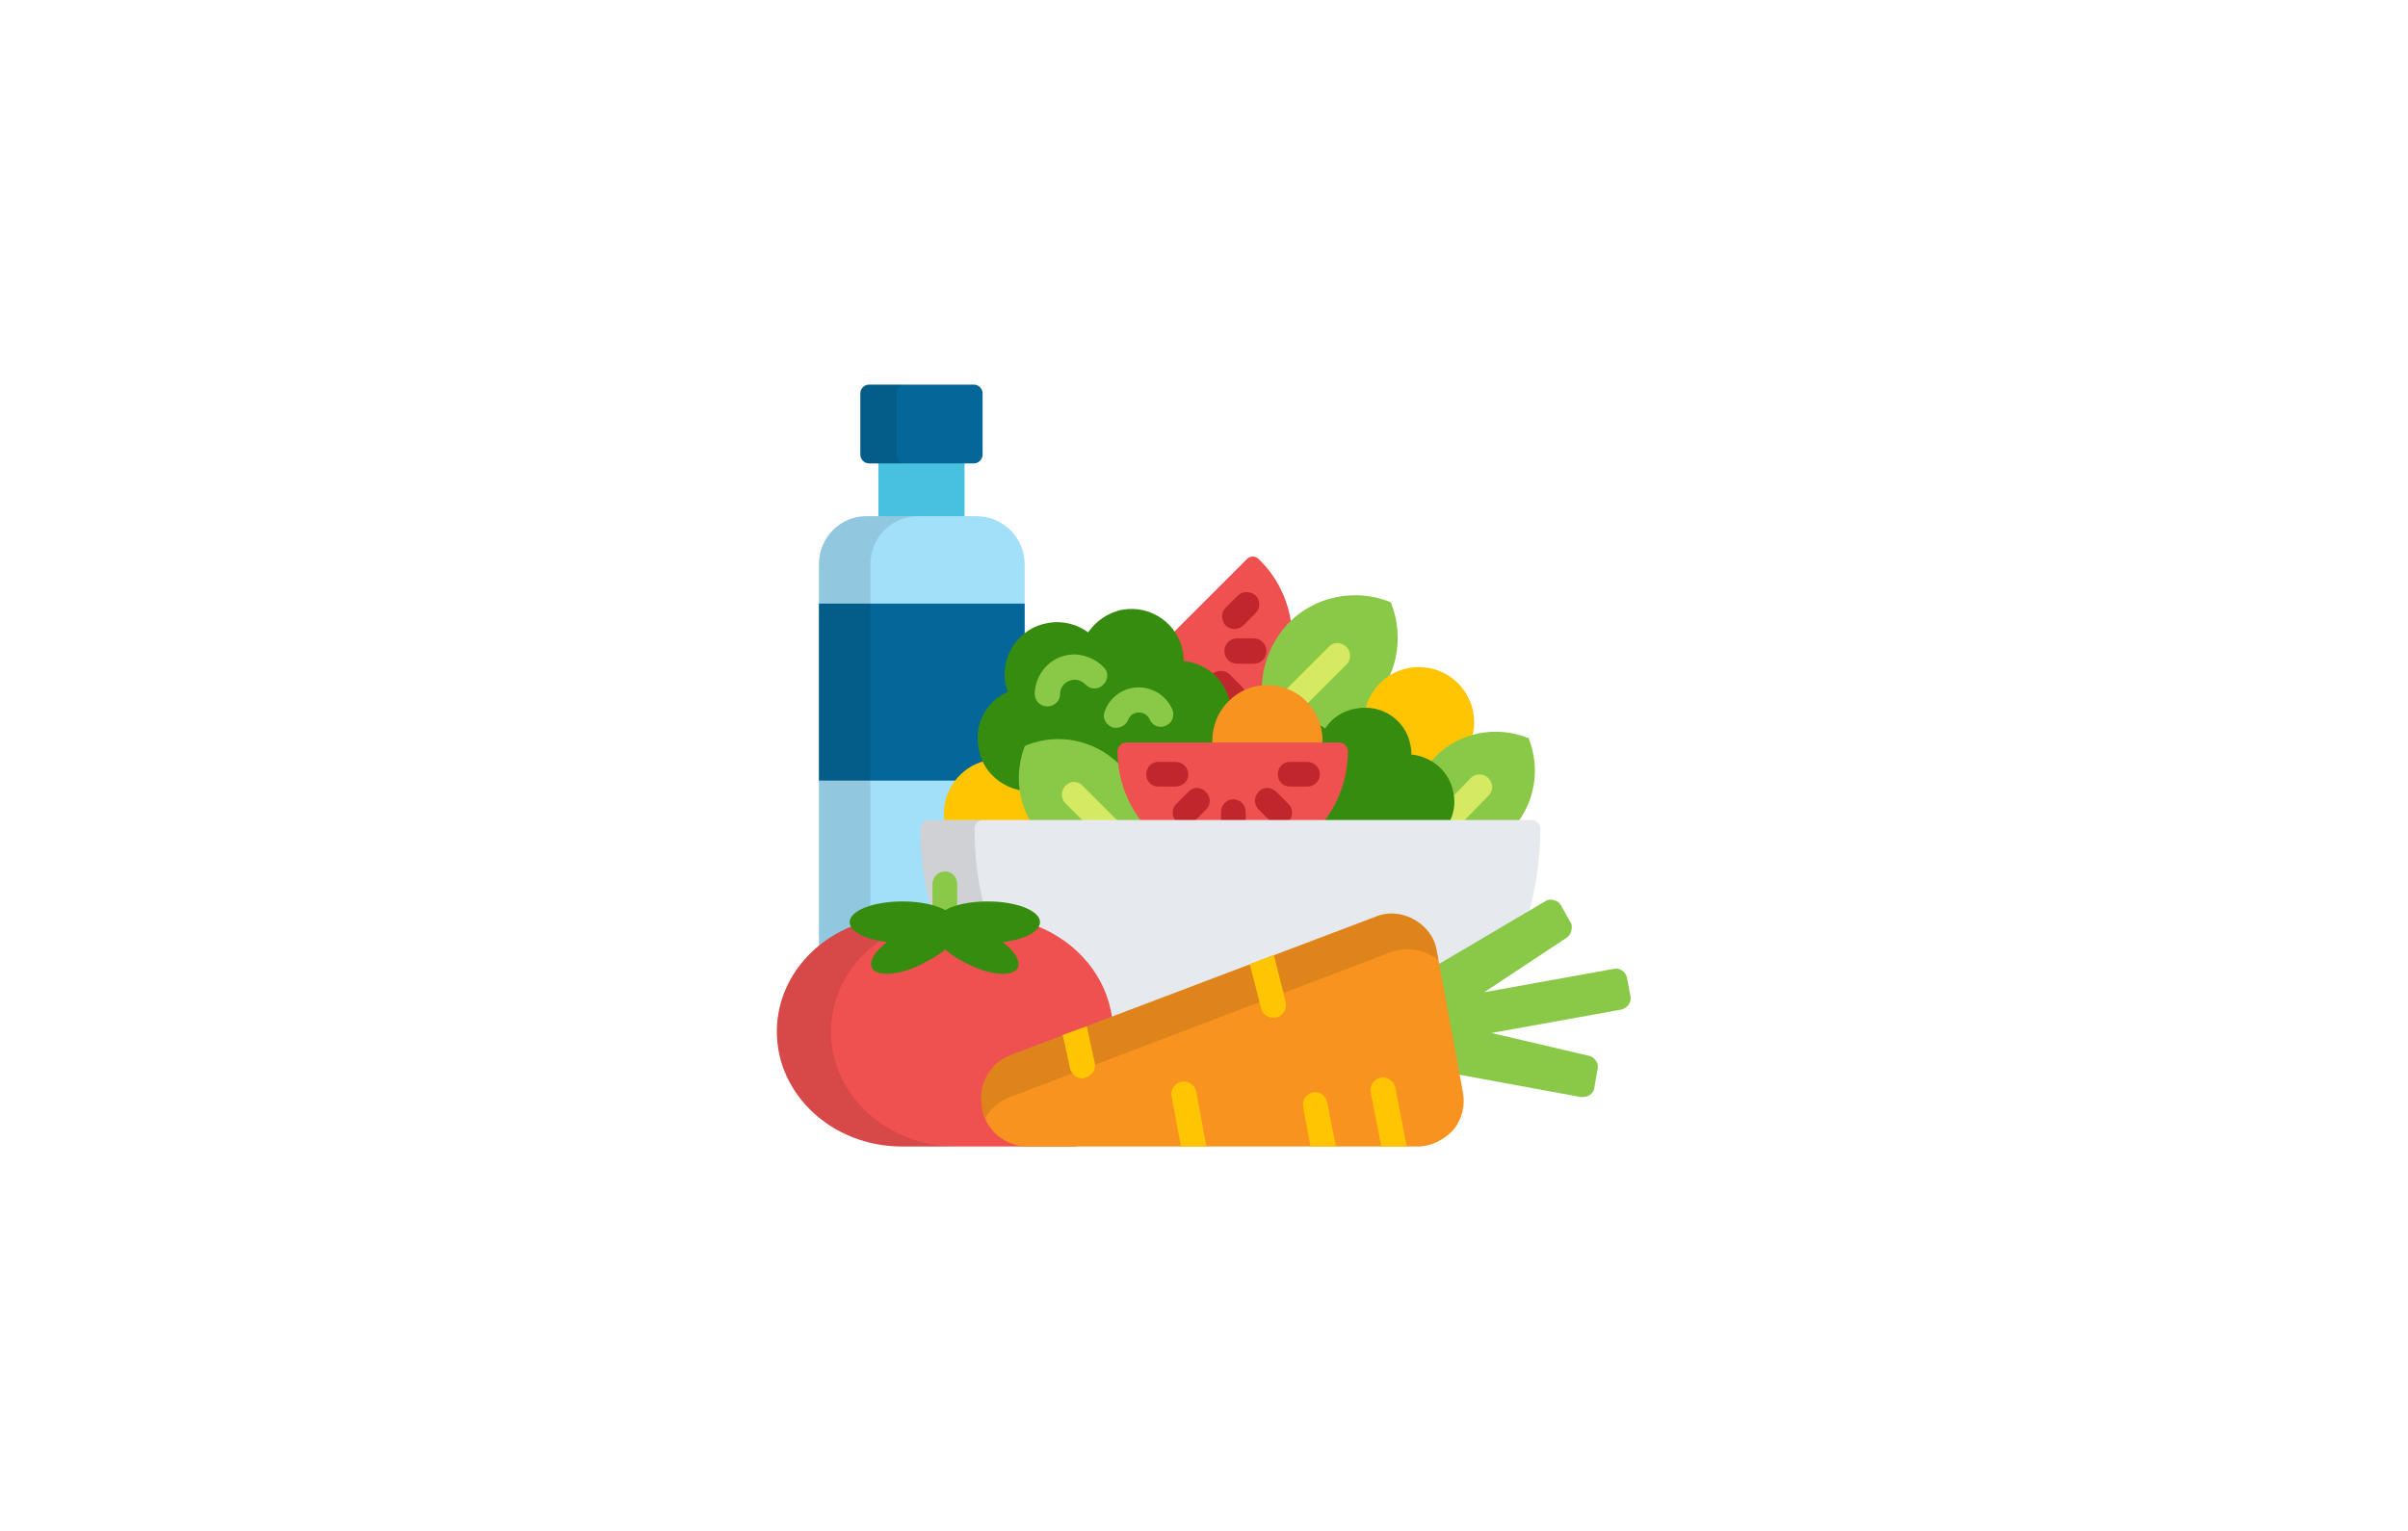 <?xml version="1.0" encoding="UTF-8"?>
<!DOCTYPE svg PUBLIC "-//W3C//DTD SVG 1.1//EN" "http://www.w3.org/Graphics/SVG/1.1/DTD/svg11.dtd">
<!-- Creator: CorelDRAW 2019 (64-Bit) -->
<svg xmlns="http://www.w3.org/2000/svg" xml:space="preserve" width="283px" height="180px" version="1.1" style="shape-rendering:geometricPrecision; text-rendering:geometricPrecision; image-rendering:optimizeQuality; fill-rule:evenodd; clip-rule:evenodd"
viewBox="0 0 36.05 22.93"
 xmlns:xlink="http://www.w3.org/1999/xlink">
 <defs>
  <style type="text/css">
   <![CDATA[
    .fil0 {fill:none}
    .fil2 {fill:#046699}
    .fil10 {fill:#368C0E}
    .fil1 {fill:#48C1E1}
    .fil7 {fill:#89C947}
    .fil4 {fill:#A2DFF9}
    .fil6 {fill:#C0272D}
    .fil8 {fill:#D5E962}
    .fil12 {fill:#E6E9ED}
    .fil5 {fill:#EF5050}
    .fil11 {fill:#F7931E}
    .fil9 {fill:#FFC502}
    .fil3 {fill:black;fill-opacity:0.102}
   ]]>
  </style>
 </defs>
 <g id="Layer_x0020_1">
  <rect class="fil0" width="36.05" height="22.93"/>
  <g id="new-foods.svg">
   <rect class="fil1" x="13.15" y="6.91" width="1.29" height="0.86"/>
   <path class="fil2" d="M14.71 6.81c0,0.07 -0.06,0.13 -0.13,0.13l-1.57 0c-0.07,0 -0.13,-0.06 -0.13,-0.13l0 -0.92c0,-0.07 0.06,-0.13 0.13,-0.13l1.57 0c0.07,0 0.13,0.06 0.13,0.13l0 0.92 0 0z"/>
   <g>
    <path class="fil3" d="M13.42 6.81l0 -0.92c0,-0.07 0.06,-0.13 0.13,-0.13l-0.54 0c-0.07,0 -0.13,0.06 -0.13,0.13l0 0.92c0,0.07 0.06,0.13 0.13,0.13l0.54 0c-0.07,0 -0.13,-0.06 -0.13,-0.13z"/>
   </g>
   <path class="fil4" d="M12.75 13.9c0.01,0 0.01,-0.01 0.01,-0.02 0.01,0 0.01,-0.01 0,-0.02 -0.01,-0.02 -0.01,-0.03 -0.01,-0.05 0,-0.14 0.3,-0.29 0.76,-0.29 0.14,0 0.28,0.02 0.41,0.05 0,0 0,0 0,0 0.01,0 0.02,0 0.02,-0.01 0.01,0 0.01,-0.01 0.01,-0.02 -0.08,-0.32 -0.13,-0.64 -0.14,-0.97 0,-0.01 0,-0.01 0,-0.02 0,-0.04 0,-0.09 0,-0.14 0,-0.06 0.05,-0.1 0.1,-0.1l0.23 0c0.01,0 0.01,-0.01 0.02,-0.01 0,-0.01 0,-0.01 0,-0.02 0,-0.03 0,-0.06 0,-0.09 0,-0.35 0.22,-0.66 0.56,-0.76 0.01,0 0.01,-0.01 0.01,-0.02 0.01,0 0.01,-0.01 0,-0.02 -0.03,-0.06 -0.05,-0.13 -0.06,-0.19 -0.06,-0.34 0.12,-0.68 0.43,-0.82 0.01,0 0.02,-0.02 0.01,-0.03 -0.01,-0.04 -0.02,-0.08 -0.03,-0.12 -0.05,-0.28 0.06,-0.54 0.26,-0.71l0 -1.07c0,-0.4 -0.33,-0.72 -0.72,-0.72l-1.65 0c-0.39,0 -0.71,0.32 -0.71,0.72l0 5.75c0.14,-0.12 0.31,-0.23 0.49,-0.3z"/>
   <path class="fil2" d="M14.72 11.43c0.01,0 0.01,-0.01 0.01,-0.02 0.01,0 0.01,-0.01 0,-0.02 -0.03,-0.06 -0.05,-0.13 -0.06,-0.19 -0.06,-0.34 0.12,-0.68 0.43,-0.82 0.01,0 0.02,-0.02 0.01,-0.03 -0.01,-0.04 -0.02,-0.08 -0.03,-0.12 -0.05,-0.28 0.06,-0.54 0.26,-0.71l0 -0.48 -3.08 0 0 2.65 2.07 0c0.1,-0.12 0.23,-0.21 0.39,-0.26z"/>
   <path class="fil3" d="M13.03 13.59l0 -5.14c0,-0.4 0.32,-0.72 0.72,-0.72l-0.78 0c-0.39,0 -0.71,0.32 -0.71,0.72l0 5.75c0.14,-0.12 0.31,-0.23 0.49,-0.3 0.01,0 0.01,-0.01 0.01,-0.02 0.01,0 0.01,-0.01 0,-0.02 -0.01,-0.02 -0.01,-0.03 -0.01,-0.05 0,-0.08 0.1,-0.17 0.28,-0.22z"/>
   <path class="fil5" d="M17.69 9.77c0,0.04 0.01,0.09 0.01,0.13 0,0.01 0.01,0.02 0.02,0.03 0.32,0.02 0.59,0.25 0.67,0.56 0,0.01 0,0.02 0.01,0.02 0,0 0.01,0 0.01,0 0.01,0 0.01,0 0.02,-0.01 0.13,-0.12 0.29,-0.19 0.46,-0.21 0.02,0 0.03,-0.01 0.03,-0.02 0.01,-0.35 0.15,-0.68 0.4,-0.93 0,0 0.01,-0.01 0.01,-0.01 -0.05,-0.35 -0.21,-0.69 -0.48,-0.95 -0.05,-0.06 -0.14,-0.06 -0.19,0l-1.09 1.09c0.06,0.09 0.1,0.19 0.12,0.3z"/>
   <g>
    <path class="fil6" d="M18.39 10.49c0,0.01 0,0.02 0.01,0.02 0,0 0.01,0 0.01,0 0.01,0 0.01,0 0.02,-0.01 0.06,-0.06 0.13,-0.1 0.21,-0.14 -0.01,-0.03 -0.03,-0.05 -0.05,-0.08l-0.18 -0.18c-0.07,-0.07 -0.19,-0.07 -0.27,0 0,0 0,0 0,0 0.12,0.1 0.21,0.24 0.25,0.39z"/>
    <path class="fil6" d="M18.77 9.94l-0.25 0c-0.11,0 -0.19,-0.09 -0.19,-0.19 0,-0.1 0.08,-0.19 0.19,-0.19l0.25 0c0.11,0 0.19,0.09 0.19,0.19 0,0.1 -0.08,0.19 -0.19,0.19z"/>
    <path class="fil6" d="M18.48 9.42c-0.05,0 -0.09,-0.02 -0.13,-0.05 -0.07,-0.08 -0.07,-0.2 0,-0.27l0.18 -0.18c0.07,-0.07 0.19,-0.07 0.27,0 0.07,0.07 0.07,0.19 0,0.26l-0.19 0.19c-0.03,0.03 -0.08,0.05 -0.13,0.05z"/>
   </g>
   <path class="fil7" d="M20.83 9.04c0,-0.01 -0.01,-0.01 -0.01,-0.02 -0.01,0 -0.01,0 -0.02,-0.01 -0.52,-0.2 -1.11,-0.08 -1.5,0.31 -0.26,0.27 -0.4,0.62 -0.41,0.97 0.03,0 0.05,0 0.08,0 0.39,0 0.71,0.28 0.79,0.65 0.28,-0.05 0.55,-0.18 0.76,-0.4 0.39,-0.39 0.51,-0.98 0.31,-1.5z"/>
   <path class="fil8" d="M20.16 9.69c-0.08,-0.08 -0.2,-0.08 -0.27,0l-0.65 0.65c0.13,0.04 0.23,0.12 0.32,0.21l0.6 -0.6c0.07,-0.07 0.07,-0.19 0,-0.26z"/>
   <g>
    <path class="fil9" d="M21.1 11.18c0,0.04 0.01,0.08 0.01,0.12 0,0.01 0.01,0.02 0.02,0.02 0.1,0.01 0.2,0.04 0.29,0.1 0,0 0.01,0 0.01,0 0.01,0 0.01,0 0.02,-0.01 0.02,-0.02 0.04,-0.04 0.06,-0.06 0.15,-0.15 0.33,-0.26 0.53,-0.32 0.02,-0.07 0.03,-0.14 0.03,-0.21 0,-0.46 -0.37,-0.83 -0.83,-0.83 -0.39,0 -0.71,0.27 -0.8,0.63 0.33,0.01 0.6,0.24 0.66,0.56z"/>
    <path class="fil9" d="M15.45 12.29c-0.09,-0.15 -0.14,-0.31 -0.16,-0.48 -0.24,-0.04 -0.45,-0.19 -0.56,-0.41 -0.34,0.09 -0.6,0.41 -0.6,0.79 0,0.04 0.01,0.07 0.01,0.1l1.31 0 0 0z"/>
   </g>
   <path class="fil7" d="M21.74 11.88c0.02,0.14 0,0.28 -0.06,0.41l1.06 0c0.25,-0.35 0.31,-0.81 0.15,-1.22 0,-0.01 0,-0.01 -0.01,-0.02 0,0 -0.01,0 -0.01,0 -0.48,-0.19 -1.02,-0.08 -1.38,0.28 -0.03,0.03 -0.05,0.06 -0.08,0.08 0.17,0.1 0.29,0.27 0.33,0.47z"/>
   <path class="fil8" d="M21.68 12.29l0.24 0 0.36 -0.37c0.08,-0.07 0.08,-0.19 0,-0.27 -0.07,-0.07 -0.19,-0.07 -0.26,0l-0.27 0.28c0.01,0.12 -0.01,0.25 -0.07,0.36z"/>
   <path class="fil10" d="M18.41 10.51c-0.07,-0.34 -0.36,-0.58 -0.69,-0.61 0,-0.04 0,-0.09 -0.01,-0.13 -0.07,-0.43 -0.48,-0.71 -0.9,-0.64 -0.22,0.04 -0.4,0.17 -0.52,0.34 -0.16,-0.12 -0.38,-0.18 -0.6,-0.14 -0.43,0.07 -0.71,0.48 -0.64,0.9 0.01,0.04 0.02,0.09 0.04,0.13 -0.32,0.14 -0.51,0.48 -0.44,0.84 0.05,0.34 0.32,0.58 0.64,0.64 -0.03,-0.22 -0.01,-0.44 0.08,-0.65 0,0 0,0 0,0 0,-0.01 0,-0.01 0,-0.01 0.15,-0.06 0.31,-0.09 0.47,-0.09 0.33,0 0.65,0.13 0.89,0.37 0.02,0.02 0.03,0.04 0.05,0.06 -0.02,-0.09 -0.02,-0.18 -0.02,-0.27 0,-0.06 0.05,-0.11 0.11,-0.11l1.3 0c0,-0.01 0,-0.03 0,-0.05 0,-0.23 0.09,-0.43 0.24,-0.58z"/>
   <g>
    <path class="fil7" d="M15.68 10.58c0,0 0,0 0,0 -0.11,0 -0.19,-0.09 -0.19,-0.19 0.01,-0.33 0.27,-0.59 0.6,-0.59 0,0 0,0 0.01,0 0.16,0.01 0.32,0.08 0.43,0.2 0.07,0.07 0.06,0.19 -0.02,0.26 -0.07,0.07 -0.19,0.07 -0.26,-0.01 -0.04,-0.04 -0.1,-0.07 -0.16,-0.07 -0.12,0 -0.22,0.09 -0.22,0.22 0,0.1 -0.09,0.18 -0.19,0.18z"/>
    <path class="fil7" d="M16.71 10.9c-0.02,0 -0.04,0 -0.06,-0.01 -0.1,-0.04 -0.15,-0.14 -0.11,-0.24 0.1,-0.28 0.42,-0.43 0.7,-0.32 0.14,0.05 0.25,0.16 0.31,0.29 0.04,0.1 0,0.21 -0.1,0.25 -0.09,0.04 -0.2,0 -0.24,-0.1 -0.02,-0.04 -0.06,-0.08 -0.1,-0.09 -0.09,-0.03 -0.19,0.01 -0.22,0.1 -0.03,0.07 -0.1,0.12 -0.18,0.12z"/>
   </g>
   <path class="fil10" d="M19.77 11.14l-0.01 0c0,0 0,0 0,0.01l0.25 0c0.08,0 0.14,0.06 0.14,0.13 0,0.38 -0.12,0.73 -0.33,1.01l1.89 0c0.06,-0.13 0.08,-0.27 0.05,-0.41 -0.05,-0.32 -0.32,-0.55 -0.63,-0.58 0,-0.04 0,-0.08 -0.01,-0.12 -0.06,-0.39 -0.43,-0.64 -0.81,-0.57 -0.2,0.03 -0.37,0.14 -0.47,0.3 -0.03,-0.02 -0.07,-0.05 -0.11,-0.06 0.03,0.07 0.04,0.16 0.04,0.24 0,0.02 0,0.03 0,0.05z"/>
   <path class="fil11" d="M19.79 11.14c0,-0.01 0.01,-0.03 0.01,-0.05 0,-0.46 -0.37,-0.83 -0.83,-0.83 -0.45,0 -0.82,0.37 -0.82,0.83 0,0.02 0,0.04 0,0.05l1.64 0z"/>
   <path class="fil7" d="M16.75 11.44c-0.37,-0.36 -0.91,-0.47 -1.38,-0.28 -0.01,0 -0.01,0 -0.02,0.01 0,0 -0.01,0.01 -0.01,0.01 -0.14,0.37 -0.11,0.78 0.08,1.11l1.7 0c-0.17,-0.23 -0.29,-0.5 -0.33,-0.8 -0.02,-0.02 -0.03,-0.03 -0.04,-0.05z"/>
   <path class="fil8" d="M16.21 12.29l0.52 0 -0.52 -0.52c-0.07,-0.08 -0.19,-0.08 -0.26,0 -0.07,0.07 -0.07,0.19 0,0.26l0.26 0.26z"/>
   <path class="fil5" d="M19.83 12.29c0.22,-0.29 0.35,-0.65 0.35,-1.04 0,-0.07 -0.06,-0.13 -0.13,-0.13l-3.18 0c-0.08,0 -0.14,0.06 -0.14,0.13 0,0.39 0.13,0.75 0.35,1.04l2.75 0z"/>
   <g>
    <path class="fil6" d="M18.65 12.29l0 -0.13c0,-0.1 -0.08,-0.19 -0.19,-0.19 -0.1,0 -0.18,0.09 -0.18,0.19l0 0.13 0.37 0z"/>
    <path class="fil6" d="M19.01 12.29l0.29 0c0.06,-0.07 0.06,-0.18 -0.01,-0.25l-0.18 -0.18c-0.08,-0.08 -0.2,-0.08 -0.27,0 -0.07,0.07 -0.07,0.19 0,0.26l0.17 0.17z"/>
    <path class="fil6" d="M17.89 12.29l0.17 -0.17c0.07,-0.07 0.07,-0.19 -0.01,-0.26 -0.07,-0.08 -0.19,-0.08 -0.26,0l-0.18 0.18c-0.07,0.07 -0.07,0.18 -0.01,0.25l0.29 0 0 0z"/>
    <path class="fil6" d="M17.6 11.78l-0.26 0c-0.1,0 -0.18,-0.08 -0.18,-0.18 0,-0.11 0.08,-0.19 0.18,-0.19l0.26 0c0.1,0 0.19,0.08 0.19,0.19 0,0.1 -0.09,0.18 -0.19,0.18z"/>
    <path class="fil6" d="M19.57 11.78l-0.26 0c-0.1,0 -0.18,-0.08 -0.18,-0.18 0,-0.11 0.08,-0.19 0.18,-0.19l0.26 0c0.1,0 0.19,0.08 0.19,0.19 0,0.1 -0.09,0.18 -0.19,0.18z"/>
   </g>
   <path class="fil12" d="M13.95 13.58c0.01,0 0.01,0 0.01,0 0.01,0 0.01,0 0.02,0 0,-0.01 0.01,-0.02 0.01,-0.02l0 -0.32c0,-0.09 0.07,-0.16 0.16,-0.16 0.09,0 0.16,0.07 0.16,0.16l0 0.32c0,0 0,0.01 0.01,0.02 0,0 0.01,0 0.01,0 0.01,0 0.01,0 0.01,0 0.13,-0.04 0.29,-0.06 0.45,-0.06 0.45,0 0.76,0.15 0.76,0.29 0,0.02 -0.01,0.03 -0.02,0.05 0,0.01 0,0.02 0,0.02 0,0.01 0.01,0.02 0.02,0.02 0.58,0.24 0.99,0.75 1.07,1.33 0,0 0.01,0.01 0.01,0.01 0.01,0.01 0.01,0.01 0.02,0.01 0,0 0,0 0,0l3.95 -1.5c0.07,-0.03 0.15,-0.04 0.23,-0.04 0.12,0 0.23,0.03 0.33,0.08 0.17,0.1 0.29,0.26 0.33,0.46l0.03 0.18c0.01,0.01 0.01,0.02 0.02,0.02 0,0 0,0.01 0.01,0.01 0,0 0.01,-0.01 0.01,-0.01l1.33 -0.78c0.11,-0.41 0.17,-0.83 0.17,-1.26 0,-0.07 -0.06,-0.13 -0.13,-0.13l-9.02 0c-0.07,0 -0.13,0.06 -0.13,0.13 0,0.4 0.05,0.79 0.15,1.16 0.01,0.01 0.02,0.01 0.02,0.01z"/>
   <path class="fil3" d="M13.95 13.58c0.01,0 0.01,0 0.01,0 0.01,0 0.01,0 0.02,0 0,-0.01 0.01,-0.02 0.01,-0.02l0 -0.32c0,-0.09 0.07,-0.16 0.16,-0.16 0.09,0 0.16,0.07 0.16,0.16l0 0.32c0,0 0,0.01 0.01,0.02 0,0 0.01,0 0.01,0 0.01,0 0.01,0 0.01,0 0.11,-0.03 0.24,-0.05 0.38,-0.06 -0.09,-0.36 -0.13,-0.73 -0.13,-1.11 0,-0.07 0.05,-0.13 0.13,-0.13l-0.81 0c-0.07,0 -0.13,0.06 -0.13,0.13 0,0.4 0.05,0.79 0.15,1.16 0.01,0.01 0.02,0.01 0.02,0.01z"/>
   <path class="fil7" d="M14.15 13.67c0.05,-0.03 0.11,-0.05 0.18,-0.08l0 -0.35c0,-0.1 -0.08,-0.19 -0.18,-0.19 -0.11,0 -0.19,0.09 -0.19,0.19l0 0.35c0.07,0.03 0.14,0.05 0.19,0.08z"/>
   <path class="fil5" d="M16.06 17.14l-0.68 0 0 0c-0.32,0 -0.59,-0.23 -0.65,-0.54l-0.01 -0.04c-0.06,-0.31 0.12,-0.62 0.42,-0.74l1.51 -0.57c-0.08,-0.62 -0.52,-1.14 -1.12,-1.38 -0.06,0.09 -0.26,0.18 -0.52,0.21 -0.01,0 -0.02,0.01 -0.02,0.02 0,0.01 0,0.02 0.01,0.02 0.13,0.11 0.22,0.23 0.23,0.31 0,0.03 -0.01,0.06 -0.03,0.08 -0.03,0.03 -0.09,0.05 -0.18,0.05 0,0 0,0 0,0 -0.17,0 -0.39,-0.07 -0.61,-0.19 -0.09,-0.05 -0.18,-0.11 -0.25,-0.17 0,0 -0.01,0 -0.01,0 -0.01,0 -0.01,0 -0.02,0 -0.07,0.06 -0.15,0.12 -0.25,0.17 -0.21,0.12 -0.44,0.19 -0.61,0.19 -0.08,0 -0.15,-0.02 -0.18,-0.05 -0.02,-0.02 -0.02,-0.05 -0.02,-0.08 0.01,-0.08 0.09,-0.2 0.23,-0.31 0.01,0 0.01,-0.01 0.01,-0.02 -0.01,-0.01 -0.02,-0.02 -0.03,-0.02 -0.26,-0.03 -0.46,-0.12 -0.52,-0.21 -0.66,0.26 -1.13,0.87 -1.13,1.58 0,0.95 0.84,1.72 1.87,1.72l2.6 0c0.03,0 0.01,-0.01 -0.04,-0.03z"/>
   <path class="fil3" d="M12.44 15.45c0,-0.57 0.3,-1.07 0.76,-1.38 -0.22,-0.04 -0.39,-0.12 -0.44,-0.2 -0.66,0.26 -1.13,0.87 -1.13,1.58 0,0.95 0.84,1.72 1.87,1.72l0.81 0c-1.03,0 -1.87,-0.77 -1.87,-1.72z"/>
   <path class="fil10" d="M15.57 13.81c0,-0.17 -0.35,-0.31 -0.78,-0.31 -0.27,0 -0.5,0.05 -0.64,0.13 -0.14,-0.08 -0.38,-0.13 -0.64,-0.13 -0.44,0 -0.79,0.14 -0.79,0.31 0,0.14 0.24,0.26 0.56,0.3 -0.2,0.15 -0.29,0.32 -0.21,0.41 0.11,0.12 0.48,0.07 0.82,-0.13 0.1,-0.05 0.19,-0.11 0.26,-0.17 0.07,0.06 0.15,0.12 0.25,0.17 0.35,0.2 0.71,0.25 0.82,0.13 0.08,-0.09 -0.01,-0.26 -0.21,-0.41 0.33,-0.04 0.56,-0.16 0.56,-0.3z"/>
   <path class="fil7" d="M24.41 14.92l-0.05 -0.27c-0.02,-0.1 -0.11,-0.16 -0.2,-0.14l-1.94 0.35 1.24 -0.82c0.05,-0.04 0.08,-0.11 0.07,-0.18 0,-0.02 -0.01,-0.03 -0.02,-0.05l-0.14 -0.25c-0.02,-0.04 -0.06,-0.07 -0.11,-0.08 -0.04,-0.01 -0.09,-0.01 -0.13,0.02l-1.61 0.95 0.3 1.64 1.85 0.34c0.05,0 0.1,-0.01 0.13,-0.03 0.04,-0.03 0.07,-0.07 0.07,-0.12l0.05 -0.28c0,-0.02 0,-0.04 0,-0.06 -0.02,-0.06 -0.07,-0.12 -0.14,-0.13l-1.45 -0.34 1.94 -0.35c0.09,-0.02 0.16,-0.11 0.14,-0.2z"/>
   <path class="fil11" d="M14.7 16.6c0.06,0.33 0.35,0.57 0.68,0.57l5.84 0c0.21,0 0.4,-0.1 0.54,-0.25 0.13,-0.16 0.18,-0.37 0.14,-0.57l-0.39 -2.11c-0.03,-0.2 -0.16,-0.37 -0.34,-0.47 -0.18,-0.1 -0.39,-0.12 -0.58,-0.04l-5.46 2.07c-0.31,0.12 -0.49,0.44 -0.43,0.77l0 0.03z"/>
   <g>
    <path class="fil3" d="M14.7 16.6c0.01,0.05 0.03,0.1 0.05,0.15 0.08,-0.15 0.21,-0.26 0.37,-0.32l5.7 -2.17c0.2,-0.07 0.42,-0.06 0.61,0.05 0.04,0.02 0.08,0.04 0.11,0.07l-0.03 -0.13c-0.03,-0.21 -0.16,-0.38 -0.34,-0.48 -0.18,-0.1 -0.39,-0.12 -0.58,-0.04l-5.46 2.07c-0.31,0.12 -0.49,0.44 -0.43,0.77l0 0.03z"/>
   </g>
   <g>
    <path class="fil9" d="M20.89 16.29c-0.02,-0.1 -0.12,-0.17 -0.22,-0.15 -0.1,0.02 -0.17,0.12 -0.15,0.22l0.16 0.81 0.38 0 -0.17 -0.88z"/>
    <path class="fil9" d="M19.87 16.51c-0.02,-0.1 -0.11,-0.17 -0.21,-0.15 -0.11,0.02 -0.17,0.12 -0.15,0.22l0.11 0.59 0.38 0 -0.13 -0.66z"/>
    <path class="fil9" d="M18.88 15.1c0.02,0.09 0.1,0.14 0.18,0.14 0.02,0 0.03,0 0.05,0 0.1,-0.03 0.16,-0.13 0.14,-0.23l-0.18 -0.71 -0.36 0.14 0.17 0.66z"/>
    <path class="fil9" d="M17.91 16.35c-0.02,-0.1 -0.12,-0.17 -0.22,-0.15 -0.1,0.02 -0.17,0.11 -0.15,0.22l0.14 0.75 0.38 0 -0.15 -0.82z"/>
    <path class="fil9" d="M16.02 16c0.02,0.09 0.1,0.15 0.18,0.15 0.02,0 0.03,0 0.04,-0.01 0.1,-0.02 0.17,-0.12 0.15,-0.22l-0.12 -0.55 -0.36 0.13 0.11 0.5z"/>
   </g>
   <g>
   </g>
   <g>
   </g>
   <g>
   </g>
   <g>
   </g>
   <g>
   </g>
   <g>
   </g>
   <g>
   </g>
   <g>
   </g>
   <g>
   </g>
   <g>
   </g>
   <g>
   </g>
   <g>
   </g>
   <g>
   </g>
   <g>
   </g>
   <g>
   </g>
  </g>
 </g>
</svg>
